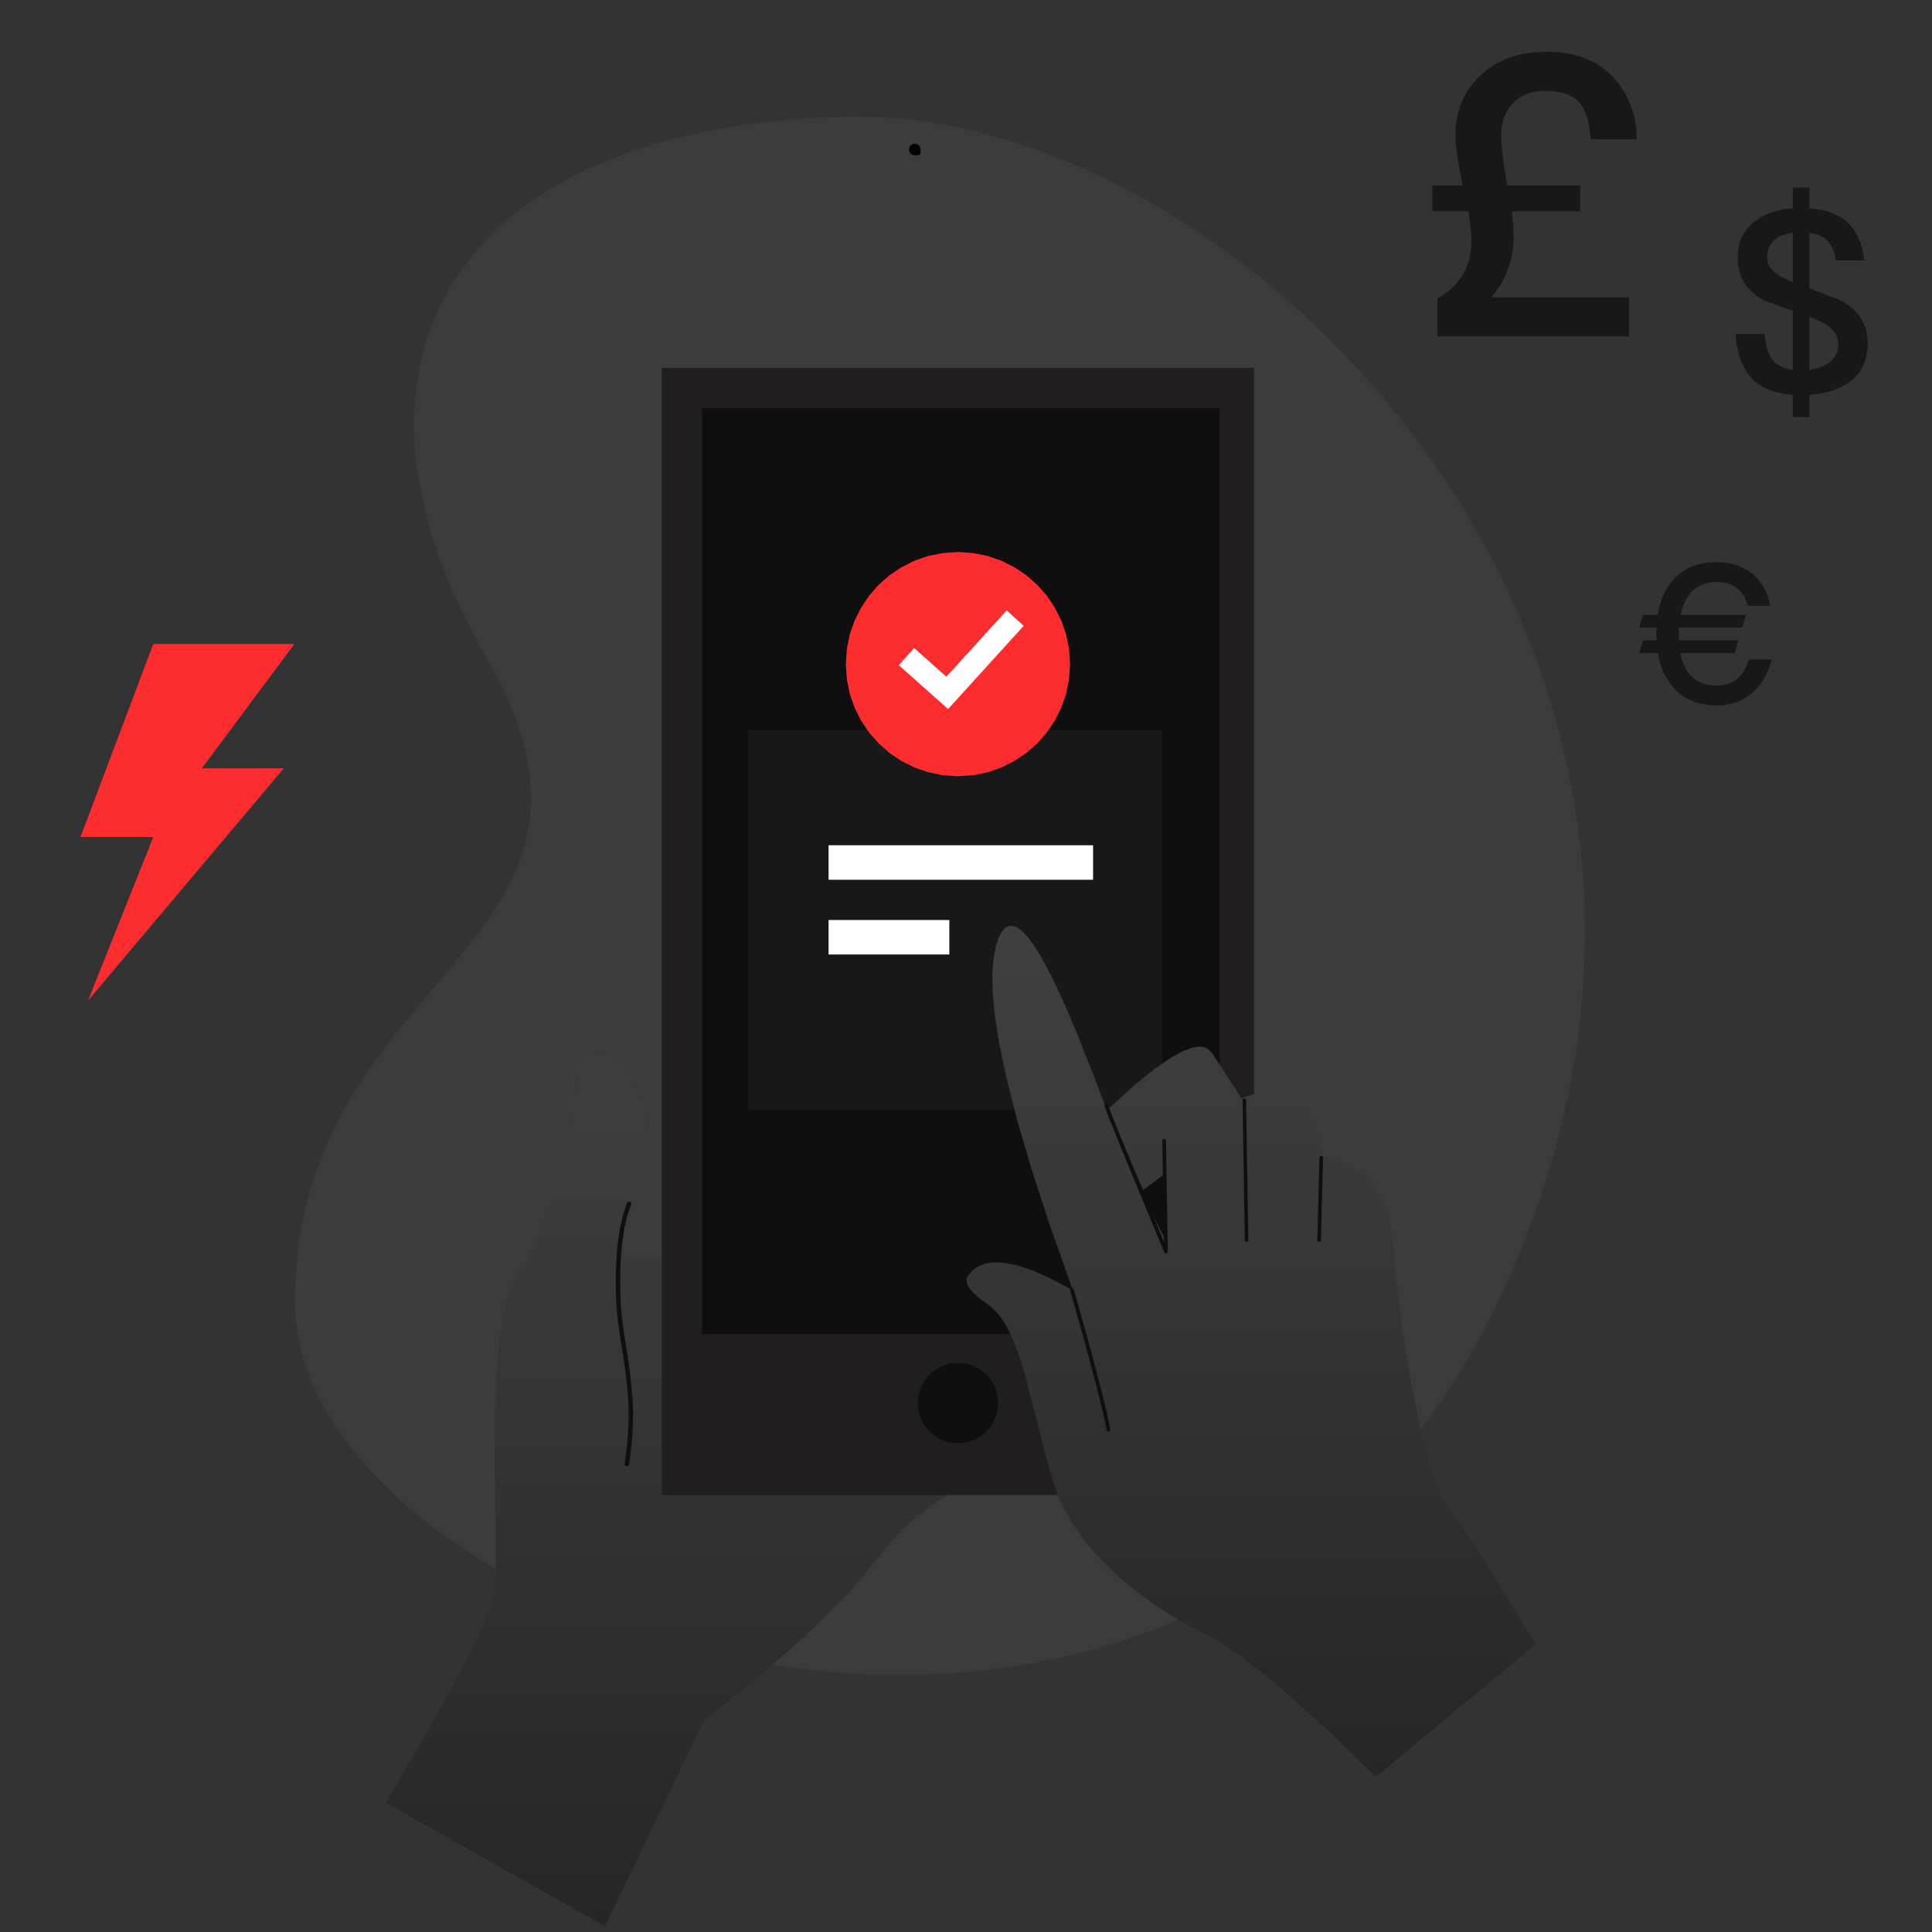 <?xml version="1.0" encoding="UTF-8"?>
<svg width="336px" height="336px" viewBox="0 0 336 336" version="1.1" xmlns="http://www.w3.org/2000/svg" xmlns:xlink="http://www.w3.org/1999/xlink">
    <rect x="0" y="0" width="336" height="336" fill="#333333" stroke="none"/>
    <title>umate_graph_2@2x</title>
    <defs>
        <linearGradient x1="50%" y1="0%" x2="50%" y2="100%" id="linearGradient-1">
            <stop stop-color="#404040" offset="0%"></stop>
            <stop stop-color="#262626" offset="100%"></stop>
        </linearGradient>
        <linearGradient x1="50%" y1="0%" x2="50%" y2="100%" id="linearGradient-2">
            <stop stop-color="#404040" offset="0%"></stop>
            <stop stop-color="#262626" offset="100%"></stop>
        </linearGradient>
    </defs>
    <g id="页面-1" stroke="none" stroke-width="1" fill="none" fill-rule="evenodd">
        <g id="应用分类_umate" transform="translate(-1075, -907)">
            <g id="特性" transform="translate(531, 809)">
                <g id="umate_graph_2" transform="translate(544, 98)">
                    <g id="编组-8" transform="translate(51.286, 9)">
                        <polygon id="路径" fill="#FFFFFF" opacity="0.04" points="96.761 11.288 91.709 11.456 86.902 11.756 82.332 12.185 77.987 12.732 73.86 13.399 69.939 14.173 65.865 15.137 62.024 16.208 58.404 17.375 54.994 18.643 51.786 20.001 48.767 21.448 45.716 23.101 42.874 24.836 40.233 26.65 37.776 28.547 35.503 30.523 33.4 32.578 31.398 34.796 29.577 37.084 27.929 39.448 26.453 41.892 25.143 44.418 23.999 47.035 23.033 49.696 22.231 52.437 21.597 55.26 21.13 58.168 20.834 61.173 20.715 64.282 20.767 67.308 20.991 70.416 21.388 73.612 21.969 76.903 22.738 80.294 23.707 83.79 24.786 87.113 26.05 90.515 27.508 94.003 29.168 97.582 31.038 101.255 33.132 105.028 34.934 108.306 36.45 111.362 37.699 114.214 38.701 116.876 39.581 119.666 40.239 122.289 40.694 124.757 40.962 127.083 41.069 129.465 41.014 131.741 40.808 133.917 40.451 136.002 39.947 138.078 39.319 140.098 38.575 142.071 37.705 143.994 36.392 146.497 34.916 148.97 33.268 151.42 30.601 155.004 27.674 158.63 21.462 165.985 18.31 169.808 15.173 173.845 13.162 176.612 11.218 179.518 9.342 182.564 8.032 184.887 6.79 187.316 5.615 189.854 4.511 192.501 3.536 195.162 2.66 197.964 1.885 200.911 1.218 204.016 0.704 207.092 0.326 210.351 0.089 213.806 0 217.461 0.098 219.94 0.375 222.407 0.833 224.866 1.473 227.318 2.3 229.777 3.275 232.156 4.41 234.523 5.708 236.878 7.178 239.231 8.826 241.58 10.56 243.812 12.439 246.021 14.469 248.209 16.655 250.376 19.005 252.526 22.012 255.052 25.22 257.519 28.633 259.924 32.265 262.265 35.958 264.453 39.818 266.547 43.843 268.549 48.044 270.458 52.285 272.213 56.651 273.851 61.141 275.366 65.766 276.757 70.416 277.992 75.146 279.083 79.961 280.024 84.863 280.815 89.777 281.441 94.732 281.894 99.726 282.176 104.766 282.288 108.791 282.244 112.817 282.076 116.842 281.785 120.871 281.371 124.905 280.826 128.909 280.159 132.889 279.35 136.846 278.403 140.786 277.318 144.713 276.092 148.569 274.73 152.385 273.216 156.165 271.546 159.907 269.72 163.616 267.732 167.208 265.62 170.744 263.335 174.228 260.874 177.663 258.23 181.046 255.404 183.728 252.984 186.363 250.426 188.953 247.732 191.493 244.892 193.987 241.904 196.435 238.763 198.713 235.623 200.934 232.329 203.095 228.868 205.196 225.242 207.238 221.443 209.215 217.461 211.355 212.762 213.314 208.121 215.089 203.537 216.691 199.008 218.121 194.53 219.382 190.101 220.526 185.552 221.516 181.061 222.349 176.624 223.035 172.242 223.57 167.911 223.961 163.626 224.259 158.41 224.363 153.275 224.284 148.217 224.016 143.236 223.567 138.328 222.933 133.396 222.14 128.55 221.187 123.786 220.074 119.099 218.807 114.491 217.37 109.894 215.799 105.392 214.095 100.978 212.259 96.65 210.288 92.406 208.173 88.201 205.946 84.096 203.615 80.091 201.173 76.183 198.627 72.369 195.949 68.605 193.19 64.955 190.352 61.418 187.43 57.986 184.429 54.663 181.308 51.399 178.137 48.261 174.914 45.247 171.636 42.353 168.306 39.58 164.865 36.875 161.399 34.308 157.911 31.879 154.403 29.579 150.866 27.412 147.225 25.327 143.59 23.389 139.965 21.601 136.342 19.954 132.723 18.446 129.005 17.043 125.327 15.796 121.679 14.705 118.066 13.767 114.484 12.976 110.821 12.314 107.223 11.82 103.683 11.485 100.196 11.309"></polygon>
                        <g id="编组-5" transform="translate(15.814, 55)">
                            <polygon id="路径备份-3" fill="url(#linearGradient-1)" points="0 249.504 38.133 271 55.284 235.299 63.18 228.963 69.731 223.364 75.093 218.437 79.414 214.116 82.822 210.338 85.444 207.045 87.612 204.368 89.722 202.113 91.791 200.24 93.991 198.507 96.117 197.009 98.165 195.731 104.127 192.344 106.837 190.674 109.224 188.879 110.657 187.485 111.746 186.128 112.533 184.808 113.096 183.383 113.336 182.105 113.299 180.925 113.081 180.075 112.695 179.323 112.132 178.65 111.376 178.039 110.219 177.476 108.666 177.1 106.613 176.975 108.724 174.997 110.313 173.108 111.465 171.292 112.231 169.528 112.653 167.795 112.752 166.062 112.539 164.314 111.997 162.509 111.085 160.63 111.908 157.639 112.304 155.176 112.356 153.157 112.127 151.502 111.658 150.14 110.975 149.023 110.068 148.105 108.911 147.364 107.452 146.811 105.623 146.461 103.345 146.362 109.641 139.426 114.597 133.607 118.407 128.77 121.242 124.777 123.274 121.521 124.64 118.891 125.479 116.782 125.901 115.102 126 113.771 125.849 112.707 125.484 111.856 125.057 111.376 124.515 111.094 123.816 111 122.904 111.13 121.727 111.527 120.257 112.237 118.438 113.338 115.749 115.227 112.554 117.711 105.722 123.488 98.41 129.902 91.083 136.18 87.497 139.087 84.214 141.566 80.983 143.753 78.267 145.287 70.512 149.081 67 150.667 63.748 151.982 60.485 153.089 57.186 153.939 53.789 154.54 50.041 154.889 46.117 154.968 41.521 154.769 41.197 152.927 41.109 151.236 41.234 149.676 41.567 148.23 42.552 145.788 43.266 144.008 44.069 141.733 44.757 139.306 45.283 136.598 45.481 134.745 45.513 132.851 45.367 130.904 45.012 128.994 44.392 127.089 43.491 125.184 42.662 123.859 41.625 122.549 40.353 121.25 38.831 119.966 37.747 119.553 36.867 119.439 36.127 119.559 35.486 119.898 34.912 120.488 34.407 121.385 33.974 122.695 33.119 126.99 31.785 133.67 30.899 137.511 29.795 141.665 28.502 145.819 26.985 149.905 25.818 152.567 24.552 155.035 23.181 157.321 22.274 158.986 21.456 161.042 20.742 163.568 20.221 166.13 19.783 168.98 19.444 172.137 19.121 176.923 18.954 182 18.913 187.12 18.954 192.14 19.132 201.534 19.153 209.153 18.986 212.18 18.699 213.97 17.855 216.47 16.041 220.603 12.815 226.986 7.661 236.343"></polygon>
                            <polygon id="路径备份-4" fill="#0F0F0F" points="41.96 145.197 42.157 145.01 42.45 145 42.665 145.171 42.677 145.424 42.032 147.277 41.488 149.595 41.07 152.457 40.998 153.182 40.938 153.927 40.843 155.484 40.807 156.297 40.783 157.125 40.765 158.853 40.765 159.749 40.783 160.67 40.795 161.244 40.813 161.808 40.843 162.362 40.873 162.905 40.89 163.18 40.932 163.728 40.956 164.008 41.01 164.566 41.07 165.136 41.106 165.431 41.219 166.341 41.303 166.978 41.398 167.651 41.56 168.722 41.739 169.891 42.044 171.785 42.199 172.831 42.343 173.84 42.474 174.808 42.922 179.408 43 181.566 42.976 183.714 42.857 185.887 42.624 188.262 42.504 189.22 42.438 189.706 42.295 190.715 42.151 190.938 41.871 191 41.614 190.876 41.536 190.633 41.918 187.673 42.145 185.095 42.241 182.586 42.193 180.127 42.026 177.638 41.715 174.87 41.584 173.907 41.44 172.908 41.363 172.396 41.201 171.335 40.855 169.182 40.687 168.075 40.586 167.382 40.496 166.724 40.418 166.093 40.341 165.488 40.275 164.903 40.221 164.334 40.167 163.775 40.149 163.495 40.108 162.942 40.078 162.388 40.048 161.829 40.03 161.265 40.024 160.975 40.018 160.68 40 159.754 40 158.848 40 157.963 40.018 157.099 40.042 156.255 40.06 155.847 40.096 155.034 40.203 153.477 40.275 152.731 40.699 149.668 41.273 147.184"></polygon>
                            <rect id="矩形" fill="#201E1E" x="48" y="0" width="103" height="196"></rect>
                            <g id="Clipped" transform="translate(55, 7)" fill="#0F0F0F">
                                <rect id="矩形" x="0" y="0" width="90" height="161"></rect>
                            </g>
                            <rect id="矩形" fill="#181818" x="63" y="63" width="72" height="66"></rect>
                            <rect id="矩形" fill="#FFFFFF" x="77" y="96" width="21" height="6"></rect>
                            <rect id="矩形" fill="#FFFFFF" x="77" y="83" width="46" height="6"></rect>
                            <polygon id="椭圆形" fill="#0F0F0F" points="106.5 180 106.381 181.276 106.062 182.451 105.545 183.534 104.847 184.515 104.017 185.349 103.034 186.047 101.949 186.563 100.778 186.881 99.5 187 98.222 186.881 97.051 186.563 95.966 186.047 94.983 185.349 94.153 184.515 93.455 183.534 92.938 182.451 92.619 181.276 92.5 180 92.619 178.724 92.938 177.555 93.455 176.472 94.153 175.485 94.983 174.651 95.966 173.959 97.051 173.442 98.222 173.119 99.5 173 100.778 173.119 101.949 173.442 103.034 173.959 104.017 174.651 104.847 175.485 105.545 176.472 106.062 177.555 106.381 178.724"></polygon>
                            <polygon id="路径备份-7" fill="url(#linearGradient-2)" points="119.471 160.383 115.383 148.81 112.162 138.889 109.703 130.453 107.902 123.335 106.659 117.39 105.902 112.46 105.537 108.422 105.495 105.144 105.714 102.518 106.142 100.429 106.649 98.964 107.155 98.011 107.641 97.432 108.116 97.125 108.669 97 109.264 97.073 109.933 97.375 110.705 97.974 111.593 98.923 112.585 100.225 113.697 101.966 115.237 104.738 116.881 108.088 118.463 111.6 120.04 115.326 122.958 122.668 125.422 129.103 128.09 135.757 130.716 141.781 133.3 147.205 135.843 152.082 135.634 140.051 131.672 142.969 125.668 128.817 130.184 124.731 133.755 121.855 136.527 119.948 138.652 118.791 140.265 118.197 141.481 118.015 142.4 118.135 143.115 118.494 143.679 119.114 148.822 127.009 150.811 126.305 152.57 125.961 154.136 125.919 155.551 126.154 156.851 126.649 158.062 127.41 159.195 128.478 160.265 129.895 161.262 131.729 162.171 134.064 162.975 136.977 165.194 137.654 167.136 138.509 168.832 139.535 170.315 140.739 171.594 142.114 172.685 143.683 173.594 145.465 174.314 147.481 174.836 149.774 175.144 152.369 175.833 159.706 176.982 168.444 177.708 173.035 178.512 177.599 179.404 182.091 180.339 186.192 181.367 190.089 182.375 193.242 183.153 195.238 183.879 196.712 184.542 197.754 187.486 201.944 192.383 209.531 200 221.943 172.179 245 164.181 237.273 157.66 231.338 152.408 226.903 148.232 223.714 144.963 221.531 142.437 220.15 139.696 218.754 136.605 216.972 133.52 214.96 130.335 212.615 127.265 210.036 124.326 207.17 122.499 205.122 120.823 202.97 119.288 200.714 117.941 198.348 116.819 195.894 115.921 193.336 114.574 188.443 113.399 183.769 111.17 175.088 109.948 171.201 108.659 168.012 107.609 166.058 106.477 164.5 105.265 163.275 103.25 161.816 102.002 160.659 101.313 159.753 101.016 159.028 101 158.434 101.214 157.903 102.028 156.944 103.015 156.235 104.211 155.761 105.662 155.537 107.437 155.6 109.619 156.017 112.287 156.876 115.534 158.294"></polygon>
                            <polygon id="路径备份-8" fill="#0F0F0F" points="119.222 160 119.476 160.026 119.636 160.227 120.401 162.916 121.394 166.444 121.921 168.337 122.536 170.573 123.105 172.671 123.627 174.633 124.103 176.452 124.532 178.134 124.764 179.073 125.075 180.339 125.312 181.346 125.519 182.279 125.648 182.854 125.762 183.397 125.866 183.908 125.959 184.383 126 184.61 125.948 184.858 125.736 185 125.488 184.947 125.349 184.731 125.256 184.225 125.064 183.286 124.883 182.453 124.677 181.546 124.382 180.302 124.118 179.226 123.756 177.771 123.436 176.521 123.089 175.197 122.624 173.441 121.905 170.778 121.109 167.889 120.106 164.303 119 160.417 119.026 160.163"></polygon>
                            <polygon id="路径备份-9" fill="#0F0F0F" points="125.18 128 125.424 128 125.594 128.184 126.148 129.632 127.346 132.627 128.913 136.475 132.217 144.488 135.057 151.331 135.336 152 135.042 134.386 135.117 134.164 135.301 134.049 135.356 134.038 135.566 134.117 135.676 134.312 135.681 134.37 136 153.668 135.925 153.895 135.75 154 135.551 153.979 135.391 153.805 129.826 140.392 127.351 134.354 126.118 131.29 125.339 129.327 125 128.437 125.005 128.179"></polygon>
                            <polygon id="路径备份-10" fill="#0F0F0F" points="149.298 127 149.5 127.079 149.606 127.275 149.611 127.333 150 151.657 149.913 151.9 149.697 152 149.495 151.926 149.389 151.731 149.385 151.667 149 127.343 149.082 127.106"></polygon>
                            <polygon id="路径备份-11" fill="#0F0F0F" points="162.69 137 162.895 137.081 163 137.273 163 137.334 162.64 151.681 162.54 151.909 162.31 152 162.105 151.914 162 151.722 162 151.666 162.36 137.313 162.46 137.091"></polygon>
                            <polygon id="形状" fill="#FD2C2F" points="99.5 32 96.823 32.185 94.299 32.696 91.91 33.534 89.647 34.671 87.585 36.059 85.713 37.713 84.059 39.585 82.671 41.647 81.534 43.91 80.696 46.299 80.185 48.823 80 51.5 80.185 54.177 80.696 56.701 81.534 59.09 82.671 61.353 84.059 63.415 85.713 65.287 87.585 66.941 89.647 68.329 91.91 69.466 94.299 70.304 96.823 70.815 99.5 71 102.177 70.815 104.701 70.304 107.09 69.466 109.353 68.329 111.415 66.941 113.287 65.287 114.941 63.415 116.329 61.353 117.466 59.09 118.304 56.701 118.815 54.177 119 51.5 118.815 48.823 118.304 46.299 117.466 43.91 116.329 41.647 114.941 39.585 113.287 37.713 111.415 36.059 109.353 34.671 107.09 33.534 104.701 32.696 102.177 32.185"></polygon>
                            <polyline id="路径-5" stroke="#FFFFFF" stroke-width="4" points="90.545 50.197 97.636 56.5 109.455 43.5"></polyline>
                        </g>
                        <polygon id="£" fill="#181818" points="232.019 49.504 232.019 42.704 208.083 42.704 209 41.541 209.786 40.336 210.448 39.08 210.991 37.772 211.411 36.423 211.713 35.02 211.896 33.557 211.959 32.028 211.875 30.268 211.62 27.744 223.52 27.744 223.52 23.256 210.871 23.256 210.199 19.253 209.87 16.414 209.783 14.484 209.864 13.17 210.094 12.001 210.466 10.958 210.973 10.022 211.62 9.18 212.352 8.437 213.182 7.837 214.118 7.378 215.119 7.063 216.252 6.866 217.536 6.8 218.957 6.866 220.171 7.063 221.202 7.372 222.081 7.786 222.824 8.296 223.451 8.907 223.978 9.636 224.446 10.58 224.845 11.794 225.154 13.323 225.355 15.23 233.38 15.23 233.284 13.404 233.018 11.68 232.58 10.046 231.968 8.469 231.192 6.982 230.25 5.576 229.345 4.5 228.371 3.55 227.321 2.716 226.194 1.997 224.98 1.385 223.736 0.902 222.392 0.516 220.938 0.234 219.37 0.06 217.671 0 215.779 0.072 214.031 0.288 212.415 0.645 210.919 1.127 209.528 1.742 208.233 2.479 207.027 3.349 205.906 4.35 204.815 5.567 203.904 6.842 203.163 8.179 202.584 9.588 202.168 11.078 201.913 12.661 201.826 14.349 201.883 15.776 202.087 17.667 202.482 20.126 203.118 23.256 197.814 23.256 197.814 27.744 204.071 27.744 204.383 29.813 204.557 31.47 204.614 32.775 204.551 34.175 204.365 35.464 204.065 36.648 203.655 37.745 203.136 38.759 202.5 39.709 201.751 40.597 200.872 41.424 199.859 42.195 198.699 42.908 198.699 49.504"></polygon>
                        <polygon id="€" fill="#181818" points="247.311 113.696 248.666 113.612 249.925 113.366 251.097 112.964 252.198 112.404 253.235 111.678 254.212 110.767 255.058 109.726 255.774 108.545 256.362 107.208 256.815 105.694 252.866 105.694 252.471 106.794 252 107.697 251.463 108.431 250.858 109.022 250.12 109.543 249.29 109.918 248.351 110.152 247.278 110.233 246.046 110.143 244.984 109.897 244.067 109.507 243.27 108.98 242.58 108.308 241.989 107.478 241.567 106.656 241.219 105.7 240.952 104.585 250.39 104.585 251.058 102.366 240.718 102.366 240.685 101.479 240.685 101.257 240.718 100.148 251.694 100.148 252.363 97.929 240.985 97.929 241.324 96.679 241.762 95.609 242.289 94.703 242.904 93.93 243.584 93.315 244.337 92.838 245.179 92.494 246.118 92.284 247.176 92.215 248.237 92.275 249.155 92.464 249.958 92.769 250.657 93.189 251.304 93.738 251.859 94.43 252.327 95.291 252.698 96.349 256.581 96.349 256.254 94.976 255.786 93.759 255.187 92.679 254.449 91.72 253.568 90.869 252.713 90.236 251.793 89.714 250.795 89.304 249.709 89.001 248.531 88.815 247.242 88.752 245.755 88.827 244.412 89.052 243.198 89.418 242.094 89.915 241.09 90.551 240.176 91.324 239.345 92.248 238.694 93.168 238.134 94.187 237.669 95.312 237.3 96.556 237.037 97.929 234.458 97.929 233.79 100.148 236.803 100.148 236.77 101.086 236.767 101.257 236.803 102.366 234.458 102.366 233.79 104.585 237.037 104.585 237.375 106.135 237.852 107.529 238.467 108.791 239.21 109.93 240.032 110.917 240.949 111.741 241.965 112.422 243.093 112.958 244.346 113.357 245.746 113.606"></polygon>
                        <path d="M263.394,63.531 L263.394,59.672 L265.019,59.495 L266.476,59.202 L267.783,58.8 L268.952,58.299 L270.002,57.697 L270.949,56.974 L271.732,56.171 L272.373,55.286 L272.874,54.306 L273.24,53.223 L273.47,52.021 L273.548,50.681 L273.473,49.5 L273.258,48.418 L272.913,47.413 L272.43,46.481 L271.813,45.608 L271.045,44.79 L270.113,44.025 L268.997,43.312 L268.731,43.18 L268.581,43.117 L263.394,41.162 L263.394,31.515 L264.467,31.718 L265.331,32.03 L266.02,32.435 L266.569,32.909 L267.043,33.508 L267.441,34.252 L267.759,35.172 L267.99,36.296 L272.979,36.296 L272.676,34.633 L272.262,33.208 L271.747,31.994 L271.138,30.963 L270.439,30.094 L269.654,29.365 L268.719,28.717 L267.645,28.172 L266.413,27.734 L265.004,27.41 L263.394,27.218 L263.394,23.621 L260.504,23.621 L260.504,27.218 L258.969,27.389 L257.593,27.686 L256.355,28.094 L255.242,28.612 L254.244,29.233 L253.351,29.938 L252.61,30.711 L252.01,31.554 L251.54,32.477 L251.198,33.493 L250.988,34.615 L250.916,35.856 L250.985,37.055 L251.198,38.155 L251.543,39.163 L252.022,40.098 L252.643,40.967 L253.414,41.774 L254.349,42.529 L255.47,43.225 L260.504,45.066 L260.504,55.328 L259.488,55.133 L258.639,54.842 L257.935,54.468 L257.353,54.015 L256.849,53.418 L256.415,52.66 L256.055,51.715 L255.776,50.543 L255.602,49.101 L250.523,49.101 L250.745,50.969 L251.102,52.591 L251.582,53.991 L252.175,55.199 L252.871,56.239 L253.674,57.127 L254.469,57.78 L255.38,58.344 L256.421,58.821 L257.608,59.208 L258.963,59.495 L260.504,59.672 L260.504,63.531 L263.394,63.531 Z M260.504,40.068 L259.107,39.459 L258.046,38.854 L257.257,38.254 L256.699,37.661 L256.325,37.073 L256.109,36.476 L256.04,35.856 L256.115,34.881 L256.334,34.069 L256.684,33.391 L257.164,32.822 L257.791,32.348 L258.483,31.976 L259.374,31.676 L260.504,31.473 L260.504,40.068 Z M263.394,55.328 L263.394,46.118 L263.874,46.295 L265.256,46.859 L266.32,47.455 L267.124,48.076 L267.708,48.717 L268.107,49.389 L268.344,50.096 L268.428,50.855 L268.35,51.703 L268.131,52.45 L267.771,53.113 L267.265,53.703 L266.587,54.234 L265.667,54.719 L264.608,55.085 L263.394,55.328 Z" id="$" fill="#181818"></path>
                    </g>
                    <g id="编组" transform="translate(14, 25)">
                        <polygon id="路径" fill="#FD2C2F" points="21.106 108.622 35.353 108.622 1.319 149 12.664 120.568 0 120.568 12.664 87 37.2 87"></polygon>
                        <path d="M148.1,74.5 C148.1,74.679 148.195,74.844 148.35,74.933 C148.505,75.022 148.695,75.022 148.85,74.933 C149.005,74.844 149.1,74.679 149.1,74.5 C149.1,74.224 148.876,74 148.6,74 C148.324,74 148.1,74.224 148.1,74.5 L148.1,74.5 Z" id="路径" fill="#FD2C2F"></path>
                        <path d="M145.1,0.71 C145.1,0.87 145.245,1 145.424,1 C145.603,1 145.748,0.87 145.748,0.71 C145.748,0.551 145.603,0.421 145.424,0.421 C145.245,0.421 145.1,0.551 145.1,0.71 Z M145.424,0.71 L145.524,0 L145.424,0.71 Z" id="形状" fill="#000000" fill-rule="nonzero"></path>
                        <path d="M144.1,1 C144.1,1.265 144.205,1.52 144.393,1.707 C144.58,1.895 144.835,2 145.1,2 C145.365,2 145.62,1.895 145.807,1.707 C145.995,1.52 146.1,1.265 146.1,1 C146.1,0.735 145.995,0.48 145.807,0.293 C145.62,0.105 145.365,-3.48003118e-05 145.1,0 C144.548,0 144.1,0.448 144.1,1 L144.1,1 Z" id="路径" fill="#000000" fill-rule="nonzero"></path>
                        <path d="M145.1,1.5 C145.1,1.776 145.324,2 145.6,2 C145.876,2 146.1,1.776 146.1,1.5 C146.1,1.224 145.876,1 145.6,1 C145.324,1 145.1,1.224 145.1,1.5 Z" id="路径" fill="#000000" fill-rule="nonzero"></path>
                        <path d="M145.1,0.747 C145.1,0.837 145.151,0.921 145.235,0.966 C145.318,1.011 145.421,1.011 145.505,0.966 C145.588,0.921 145.64,0.837 145.64,0.747 C145.64,0.607 145.519,0.493 145.37,0.493 C145.221,0.493 145.1,0.607 145.1,0.747 L145.1,0.747 Z M145.37,0.747 L145.47,0 L145.37,0.747 Z" id="形状" fill="#000000" fill-rule="nonzero"></path>
                    </g>
                    <rect id="矩形备份" x="0" y="0" width="336" height="336"></rect>
                </g>
            </g>
        </g>
    </g>
</svg>
